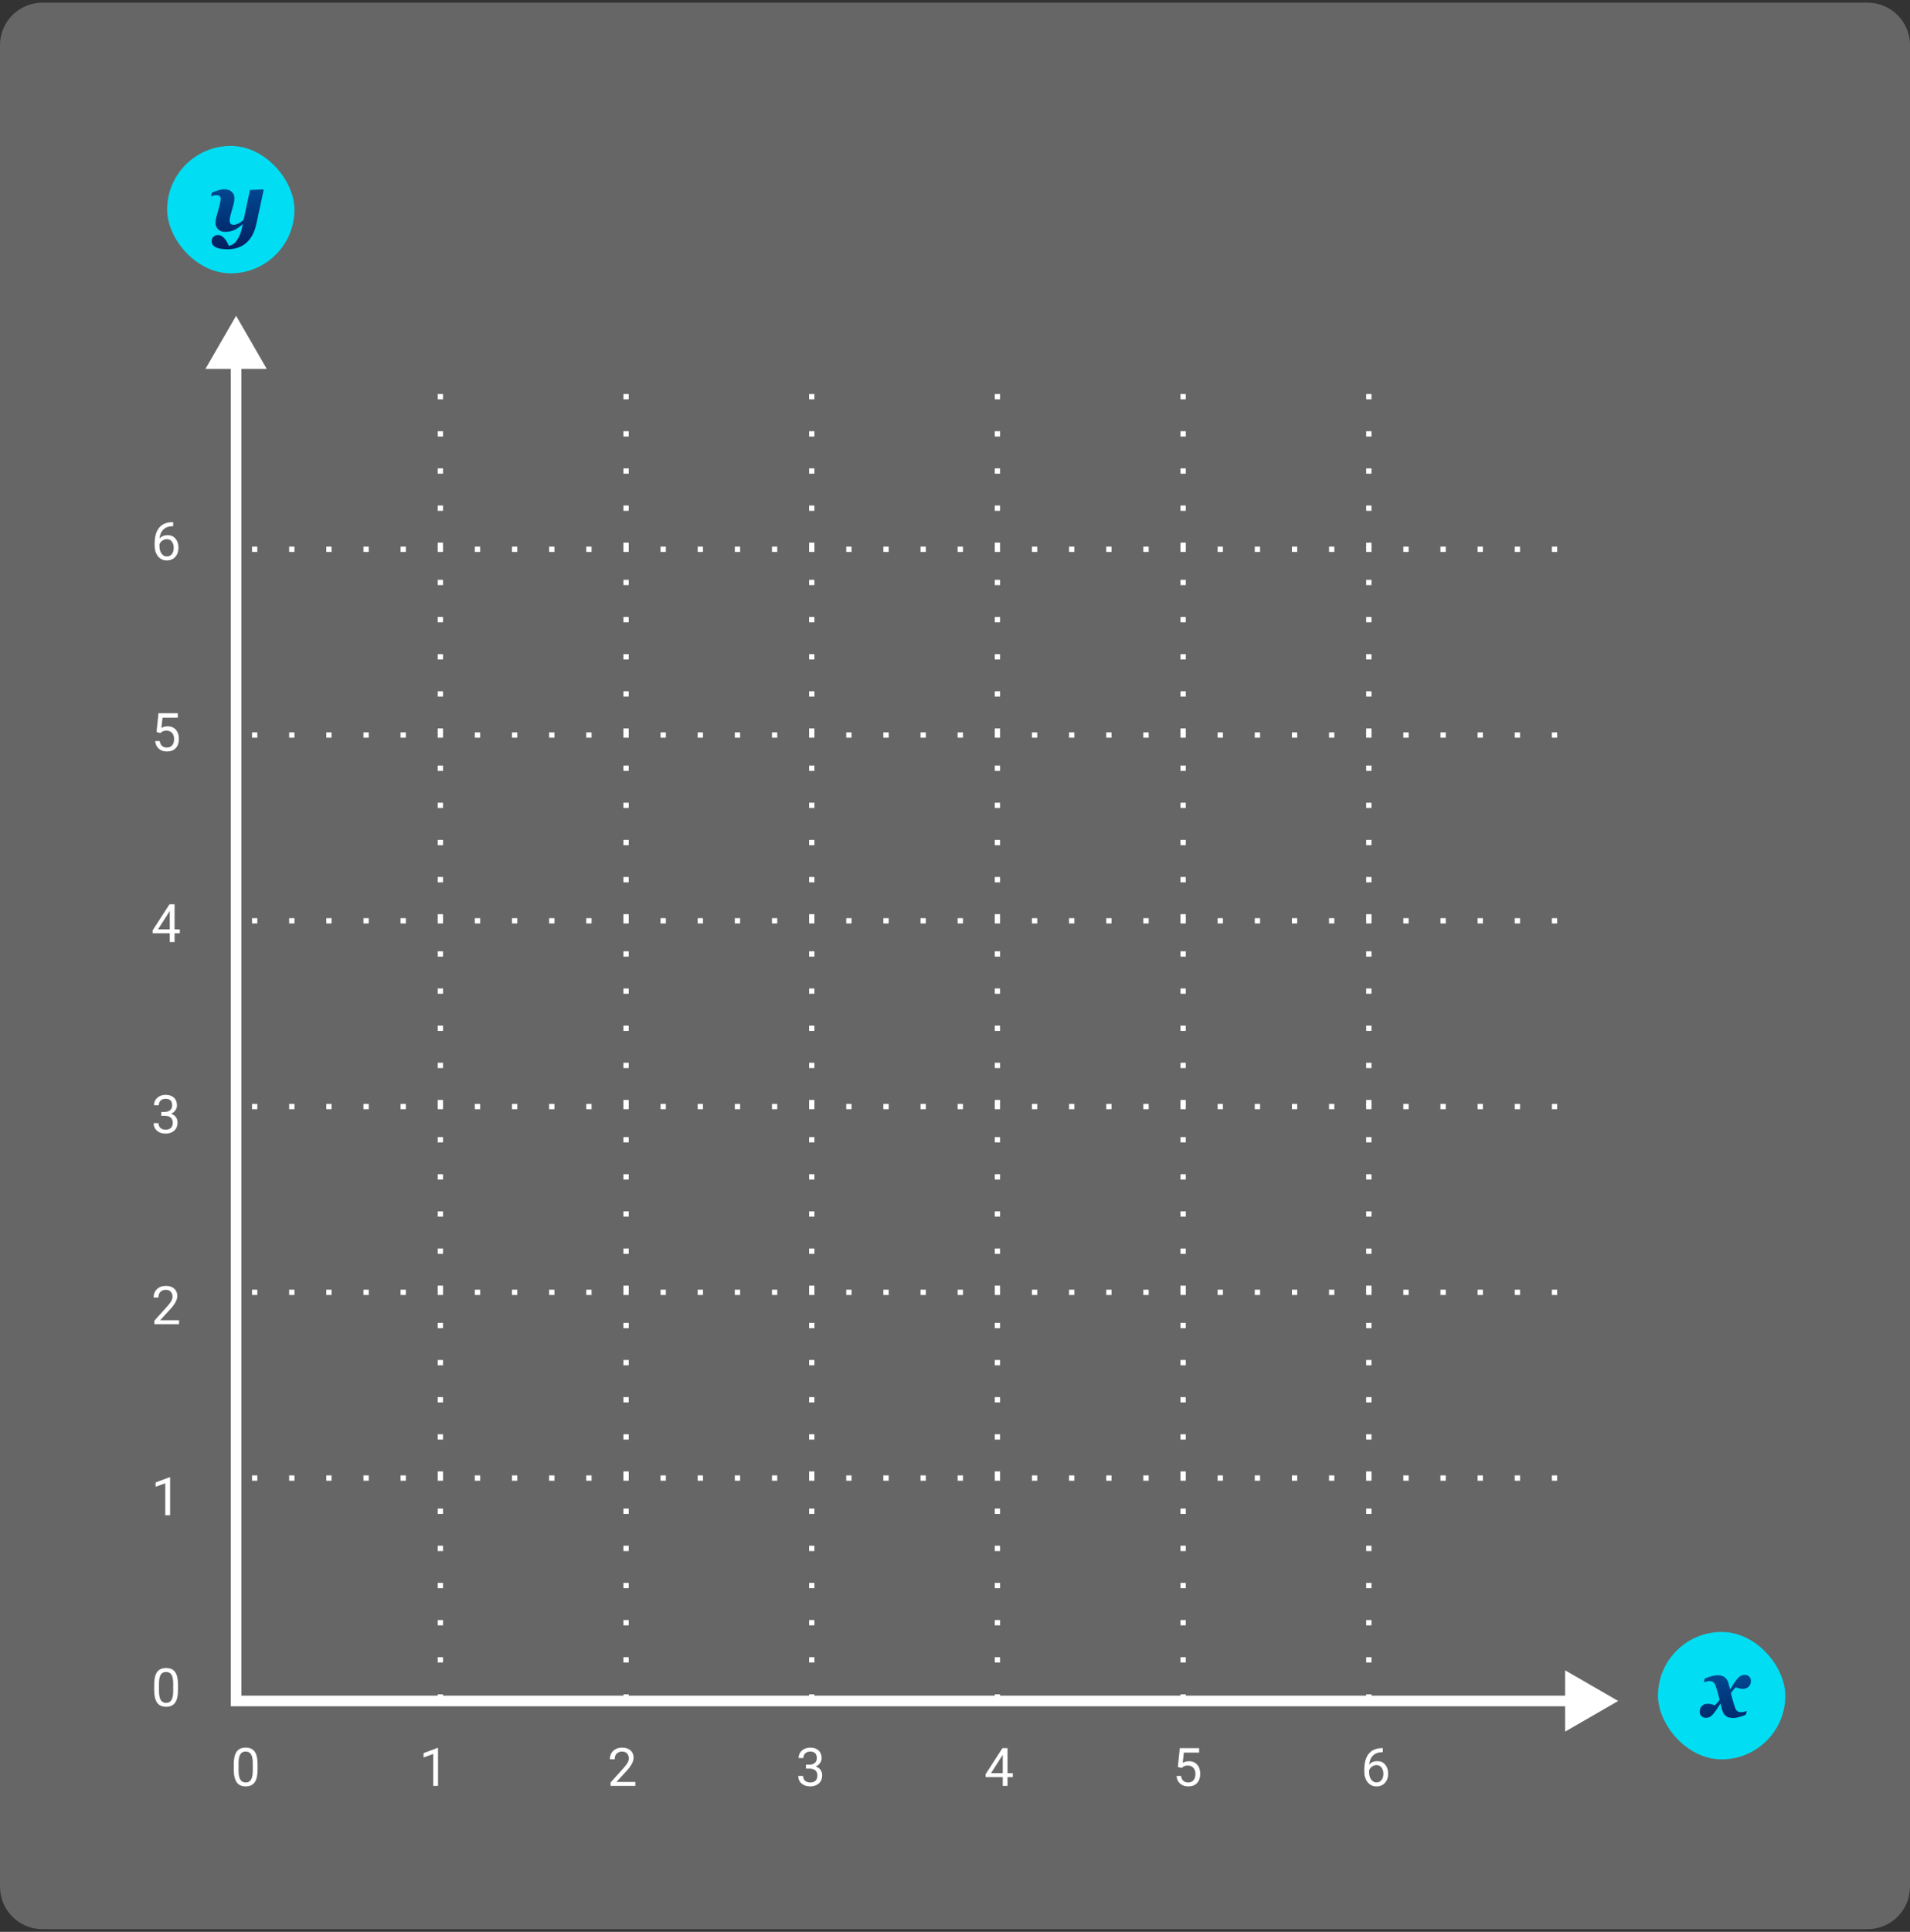 <svg width="360" height="364" viewBox="0 0 360 364" fill="none" xmlns="http://www.w3.org/2000/svg">
<rect x="0" y="0" width="360" height="364" fill="#333333" stroke="none"/>
<path d="M0 8.5C0 4.082 3.582 0.5 8 0.5H352C356.418 0.5 360 4.082 360 8.5V355.5C360 359.918 356.418 363.5 352 363.5H8C3.582 363.5 0 359.918 0 355.5V8.5Z" fill="white" fill-opacity="0.25"/>
<rect x="31.5" y="27.5" width="24" height="24" rx="12" fill="#01DEF3"/>
<path d="M45.773 42.25H45.719C45.13 42.786 44.589 43.159 44.094 43.367C43.599 43.575 43.052 43.68 42.453 43.68C41.875 43.68 41.425 43.518 41.102 43.195C40.784 42.872 40.625 42.484 40.625 42.031C40.625 41.87 40.633 41.706 40.648 41.539C40.669 41.372 40.719 41.138 40.797 40.836L41.383 38.703C41.419 38.557 41.461 38.359 41.508 38.109C41.56 37.854 41.586 37.667 41.586 37.547C41.586 37.25 41.526 37.047 41.406 36.938C41.292 36.823 41.065 36.766 40.727 36.766C40.56 36.766 40.388 36.792 40.211 36.844C40.039 36.896 39.891 36.945 39.766 36.992L39.938 36.289C40.359 36.117 40.763 35.971 41.148 35.852C41.534 35.727 41.898 35.664 42.242 35.664C42.862 35.664 43.339 35.82 43.672 36.133C44.01 36.44 44.18 36.823 44.18 37.281C44.18 37.375 44.169 37.547 44.148 37.797C44.128 38.047 44.086 38.279 44.023 38.492L43.453 40.523C43.401 40.706 43.359 40.901 43.328 41.109C43.297 41.318 43.281 41.469 43.281 41.562C43.281 41.823 43.344 42.021 43.469 42.156C43.599 42.292 43.802 42.359 44.078 42.359C44.307 42.359 44.596 42.273 44.945 42.102C45.3 41.925 45.625 41.69 45.922 41.398L47.109 35.797L49.586 35.688L49.695 35.812L48.328 42.164C48.12 43.112 47.828 43.893 47.453 44.508C47.078 45.128 46.643 45.62 46.148 45.984C45.675 46.333 45.161 46.583 44.609 46.734C44.057 46.891 43.497 46.969 42.93 46.969C42.31 46.969 41.794 46.922 41.383 46.828C40.977 46.74 40.659 46.615 40.43 46.453C40.221 46.307 40.078 46.143 40 45.961C39.927 45.784 39.891 45.609 39.891 45.438C39.891 45.135 39.997 44.867 40.211 44.633C40.425 44.398 40.716 44.281 41.086 44.281C41.367 44.281 41.617 44.357 41.836 44.508C42.06 44.659 42.255 44.841 42.422 45.055C42.583 45.258 42.727 45.482 42.852 45.727C42.982 45.977 43.081 46.18 43.148 46.336C43.242 46.32 43.357 46.286 43.492 46.234C43.633 46.188 43.75 46.133 43.844 46.07C43.979 45.982 44.099 45.893 44.203 45.805C44.307 45.716 44.427 45.581 44.562 45.398C44.823 45.05 45.055 44.617 45.258 44.102C45.461 43.586 45.633 42.969 45.773 42.25Z" fill="url(#paint0_linear)"/>
<path d="M47.5 103.5H293.5" stroke="white" stroke-linejoin="round" stroke-dasharray="1 6"/>
<path d="M47.5 138.5H293.5" stroke="white" stroke-linejoin="round" stroke-dasharray="1 6"/>
<path d="M47.5 173.5H293.5" stroke="white" stroke-linejoin="round" stroke-dasharray="1 6"/>
<path d="M47.5 208.5H293.5" stroke="white" stroke-linejoin="round" stroke-dasharray="1 6"/>
<path d="M47.5 243.5H293.5" stroke="white" stroke-linejoin="round" stroke-dasharray="1 6"/>
<path d="M47.5 278.5H293.5" stroke="white" stroke-linejoin="round" stroke-dasharray="1 6"/>
<path d="M83 320.25L83 69.25" stroke="white" stroke-linejoin="round" stroke-dasharray="1 6"/>
<path d="M118 320.25L118 69.25" stroke="white" stroke-linejoin="round" stroke-dasharray="1 6"/>
<path d="M153 320.25L153 69.25" stroke="white" stroke-linejoin="round" stroke-dasharray="1 6"/>
<path d="M188 320.25L188 69.25" stroke="white" stroke-linejoin="round" stroke-dasharray="1 6"/>
<path d="M223 320.25L223 69.25" stroke="white" stroke-linejoin="round" stroke-dasharray="1 6"/>
<path d="M258 320.25V69.25" stroke="white" stroke-linejoin="round" stroke-dasharray="1 6"/>
<path d="M44.5 59.5L38.727 69.5H50.273L44.5 59.5ZM44.5 320.5H43.5V321.5H44.5V320.5ZM305 320.5L295 314.727V326.273L305 320.5ZM43.5 68.5V320.5H45.5V68.5H43.5ZM44.5 321.5H296V319.5H44.5V321.5Z" fill="white"/>
<path d="M32.636 98.386V99.152H32.47C31.767 99.165 31.207 99.374 30.79 99.777C30.373 100.181 30.133 100.749 30.067 101.481C30.442 101.052 30.953 100.837 31.601 100.837C32.219 100.837 32.712 101.055 33.08 101.491C33.451 101.927 33.637 102.491 33.637 103.181C33.637 103.913 33.437 104.499 33.036 104.938C32.639 105.378 32.105 105.598 31.435 105.598C30.754 105.598 30.203 105.337 29.779 104.816C29.356 104.292 29.145 103.618 29.145 102.795V102.448C29.145 101.14 29.423 100.14 29.98 99.45C30.539 98.757 31.371 98.402 32.475 98.386H32.636ZM31.449 101.589C31.14 101.589 30.855 101.682 30.595 101.867C30.334 102.053 30.154 102.285 30.053 102.565V102.897C30.053 103.483 30.185 103.955 30.448 104.313C30.712 104.672 31.041 104.851 31.435 104.851C31.841 104.851 32.16 104.701 32.392 104.401C32.626 104.102 32.743 103.71 32.743 103.225C32.743 102.736 32.624 102.342 32.387 102.043C32.152 101.74 31.84 101.589 31.449 101.589Z" fill="white"/>
<path d="M29.506 137.936L29.867 134.391H33.51V135.226H30.634L30.419 137.164C30.767 136.959 31.163 136.856 31.605 136.856C32.253 136.856 32.768 137.071 33.148 137.501C33.529 137.927 33.72 138.505 33.72 139.234C33.72 139.967 33.521 140.545 33.124 140.968C32.73 141.388 32.178 141.598 31.469 141.598C30.84 141.598 30.328 141.424 29.931 141.075C29.534 140.727 29.307 140.245 29.252 139.63H30.106C30.162 140.037 30.307 140.344 30.541 140.553C30.775 140.758 31.085 140.86 31.469 140.86C31.889 140.86 32.217 140.717 32.455 140.431C32.696 140.144 32.816 139.749 32.816 139.244C32.816 138.769 32.686 138.388 32.426 138.102C32.169 137.812 31.825 137.667 31.395 137.667C31.002 137.667 30.692 137.753 30.468 137.926L30.229 138.121L29.506 137.936Z" fill="white"/>
<path d="M32.904 175.112H33.891V175.85H32.904V177.5H31.996V175.85H28.759V175.317L31.942 170.391H32.904V175.112ZM29.784 175.112H31.996V171.626L31.889 171.821L29.784 175.112Z" fill="white"/>
<path d="M30.404 209.506H31.083C31.509 209.499 31.845 209.387 32.089 209.169C32.333 208.951 32.455 208.656 32.455 208.285C32.455 207.452 32.04 207.035 31.21 207.035C30.819 207.035 30.507 207.147 30.273 207.372C30.041 207.593 29.926 207.888 29.926 208.256H29.023C29.023 207.693 29.227 207.226 29.638 206.854C30.051 206.48 30.575 206.293 31.21 206.293C31.881 206.293 32.406 206.47 32.787 206.825C33.168 207.18 33.358 207.673 33.358 208.305C33.358 208.614 33.258 208.913 33.056 209.203C32.857 209.493 32.585 209.709 32.24 209.853C32.631 209.976 32.932 210.181 33.144 210.468C33.358 210.754 33.466 211.104 33.466 211.518C33.466 212.156 33.258 212.662 32.841 213.036C32.424 213.41 31.882 213.598 31.215 213.598C30.547 213.598 30.004 213.417 29.584 213.056C29.167 212.694 28.959 212.217 28.959 211.625H29.867C29.867 211.999 29.989 212.299 30.233 212.523C30.477 212.748 30.805 212.86 31.215 212.86C31.651 212.86 31.985 212.746 32.216 212.519C32.447 212.291 32.562 211.964 32.562 211.537C32.562 211.124 32.435 210.806 32.182 210.585C31.928 210.364 31.561 210.25 31.083 210.243H30.404V209.506Z" fill="white"/>
<path d="M33.749 249.5H29.091V248.851L31.552 246.116C31.916 245.703 32.167 245.368 32.304 245.11C32.444 244.85 32.514 244.581 32.514 244.305C32.514 243.934 32.401 243.629 32.177 243.392C31.952 243.154 31.653 243.035 31.278 243.035C30.829 243.035 30.479 243.164 30.229 243.421C29.981 243.675 29.857 244.03 29.857 244.485H28.954C28.954 243.831 29.164 243.302 29.584 242.898C30.007 242.495 30.572 242.293 31.278 242.293C31.939 242.293 32.462 242.467 32.846 242.815C33.23 243.16 33.422 243.621 33.422 244.197C33.422 244.897 32.976 245.73 32.084 246.697L30.18 248.763H33.749V249.5Z" fill="white"/>
<path d="M32.06 285.5H31.151V279.479L29.33 280.148V279.328L31.918 278.356H32.06V285.5Z" fill="white"/>
<path d="M33.549 318.468C33.549 319.526 33.368 320.312 33.007 320.826C32.645 321.34 32.081 321.598 31.312 321.598C30.554 321.598 29.992 321.347 29.628 320.846C29.263 320.341 29.075 319.589 29.061 318.59V317.384C29.061 316.339 29.242 315.562 29.604 315.055C29.965 314.547 30.531 314.293 31.303 314.293C32.068 314.293 32.631 314.539 32.992 315.03C33.353 315.519 33.539 316.274 33.549 317.296V318.468ZM32.645 317.232C32.645 316.467 32.538 315.911 32.323 315.562C32.108 315.211 31.768 315.035 31.303 315.035C30.84 315.035 30.504 315.209 30.292 315.558C30.08 315.906 29.971 316.441 29.965 317.164V318.609C29.965 319.378 30.076 319.946 30.297 320.313C30.521 320.678 30.86 320.86 31.312 320.86C31.759 320.86 32.089 320.688 32.304 320.343C32.522 319.998 32.636 319.454 32.645 318.712V317.232Z" fill="white"/>
<path d="M48.549 333.468C48.549 334.526 48.368 335.312 48.007 335.826C47.645 336.34 47.081 336.598 46.312 336.598C45.554 336.598 44.992 336.347 44.628 335.846C44.263 335.341 44.075 334.589 44.062 333.59V332.384C44.062 331.339 44.242 330.562 44.603 330.055C44.965 329.547 45.531 329.293 46.303 329.293C47.068 329.293 47.631 329.539 47.992 330.03C48.353 330.519 48.539 331.274 48.549 332.296V333.468ZM47.645 332.232C47.645 331.467 47.538 330.911 47.323 330.562C47.108 330.211 46.768 330.035 46.303 330.035C45.84 330.035 45.504 330.209 45.292 330.558C45.08 330.906 44.971 331.441 44.965 332.164V333.609C44.965 334.378 45.075 334.946 45.297 335.313C45.522 335.678 45.86 335.86 46.312 335.86C46.758 335.86 47.089 335.688 47.304 335.343C47.522 334.998 47.636 334.454 47.645 333.712V332.232Z" fill="white"/>
<path d="M82.56 336.5H81.651V330.479L79.83 331.148V330.328L82.418 329.356H82.56V336.5Z" fill="white"/>
<path d="M119.749 336.5H115.091V335.851L117.552 333.116C117.916 332.703 118.167 332.368 118.304 332.11C118.444 331.85 118.514 331.581 118.514 331.305C118.514 330.934 118.401 330.629 118.177 330.392C117.952 330.154 117.653 330.035 117.278 330.035C116.829 330.035 116.479 330.164 116.229 330.421C115.981 330.675 115.857 331.03 115.857 331.485H114.954C114.954 330.831 115.164 330.302 115.584 329.898C116.007 329.495 116.572 329.293 117.278 329.293C117.939 329.293 118.462 329.467 118.846 329.815C119.23 330.16 119.422 330.621 119.422 331.197C119.422 331.897 118.976 332.73 118.084 333.697L116.18 335.763H119.749V336.5Z" fill="white"/>
<path d="M151.904 332.506H152.583C153.009 332.499 153.345 332.387 153.589 332.169C153.833 331.951 153.955 331.656 153.955 331.285C153.955 330.452 153.54 330.035 152.71 330.035C152.319 330.035 152.007 330.147 151.772 330.372C151.541 330.593 151.426 330.888 151.426 331.256H150.522C150.522 330.693 150.728 330.226 151.138 329.854C151.551 329.48 152.075 329.293 152.71 329.293C153.381 329.293 153.906 329.47 154.287 329.825C154.668 330.18 154.858 330.673 154.858 331.305C154.858 331.614 154.757 331.913 154.556 332.203C154.357 332.493 154.085 332.709 153.74 332.853C154.131 332.976 154.432 333.181 154.644 333.468C154.858 333.754 154.966 334.104 154.966 334.518C154.966 335.156 154.757 335.662 154.341 336.036C153.924 336.41 153.382 336.598 152.715 336.598C152.048 336.598 151.504 336.417 151.084 336.056C150.667 335.694 150.459 335.217 150.459 334.625H151.367C151.367 334.999 151.489 335.299 151.733 335.523C151.978 335.748 152.305 335.86 152.715 335.86C153.151 335.86 153.485 335.746 153.716 335.519C153.947 335.291 154.062 334.964 154.062 334.537C154.062 334.124 153.936 333.806 153.682 333.585C153.428 333.364 153.062 333.25 152.583 333.243H151.904V332.506Z" fill="white"/>
<path d="M189.904 334.112H190.891V334.85H189.904V336.5H188.996V334.85H185.759V334.317L188.942 329.391H189.904V334.112ZM186.784 334.112H188.996V330.626L188.889 330.821L186.784 334.112Z" fill="white"/>
<path d="M222.006 332.936L222.367 329.391H226.01V330.226H223.134L222.919 332.164C223.267 331.959 223.663 331.856 224.105 331.856C224.753 331.856 225.268 332.071 225.648 332.501C226.029 332.927 226.22 333.505 226.22 334.234C226.22 334.967 226.021 335.545 225.624 335.968C225.23 336.388 224.678 336.598 223.969 336.598C223.34 336.598 222.828 336.424 222.431 336.075C222.034 335.727 221.807 335.245 221.752 334.63H222.606C222.662 335.037 222.807 335.344 223.041 335.553C223.275 335.758 223.585 335.86 223.969 335.86C224.389 335.86 224.717 335.717 224.955 335.431C225.196 335.144 225.316 334.749 225.316 334.244C225.316 333.769 225.186 333.388 224.926 333.102C224.669 332.812 224.325 332.667 223.896 332.667C223.502 332.667 223.192 332.753 222.968 332.926L222.729 333.121L222.006 332.936Z" fill="white"/>
<path d="M260.636 329.386V330.152H260.47C259.767 330.165 259.207 330.374 258.79 330.777C258.373 331.181 258.132 331.749 258.067 332.481C258.442 332.052 258.953 331.837 259.601 331.837C260.219 331.837 260.712 332.055 261.08 332.491C261.451 332.927 261.637 333.491 261.637 334.181C261.637 334.913 261.437 335.499 261.036 335.938C260.639 336.378 260.105 336.598 259.435 336.598C258.754 336.598 258.202 336.337 257.779 335.816C257.356 335.292 257.145 334.618 257.145 333.795V333.448C257.145 332.14 257.423 331.14 257.979 330.45C258.539 329.757 259.371 329.402 260.475 329.386H260.636ZM259.449 332.589C259.14 332.589 258.855 332.682 258.595 332.867C258.334 333.053 258.154 333.285 258.053 333.565V333.897C258.053 334.483 258.185 334.955 258.448 335.313C258.712 335.672 259.041 335.851 259.435 335.851C259.841 335.851 260.16 335.701 260.392 335.401C260.626 335.102 260.743 334.71 260.743 334.225C260.743 333.736 260.624 333.342 260.387 333.043C260.152 332.74 259.84 332.589 259.449 332.589Z" fill="white"/>
<rect x="312.5" y="307.5" width="24" height="24" rx="12" fill="#01DEF3"/>
<path d="M330.016 316.734C330.016 317.188 329.87 317.549 329.578 317.82C329.292 318.086 328.94 318.219 328.523 318.219C328.273 318.219 328.026 318.188 327.781 318.125C327.542 318.062 327.333 318 327.156 317.938C327.073 317.995 326.951 318.12 326.789 318.312C326.628 318.505 326.445 318.74 326.242 319.016C326.43 319.812 326.581 320.38 326.695 320.719C326.81 321.052 326.919 321.391 327.023 321.734C327.112 322.01 327.242 322.227 327.414 322.383C327.586 322.539 327.857 322.617 328.227 322.617C328.362 322.617 328.531 322.591 328.734 322.539C328.938 322.487 329.104 322.435 329.234 322.383L329.062 323.086C328.547 323.305 328.096 323.464 327.711 323.562C327.326 323.661 326.982 323.711 326.68 323.711C326.461 323.711 326.245 323.69 326.031 323.648C325.818 323.607 325.622 323.531 325.445 323.422C325.253 323.307 325.089 323.164 324.953 322.992C324.823 322.82 324.711 322.581 324.617 322.273C324.555 322.081 324.497 321.862 324.445 321.617C324.393 321.372 324.341 321.156 324.289 320.969C324.138 321.193 324.029 321.359 323.961 321.469C323.893 321.578 323.794 321.732 323.664 321.93C323.253 322.56 322.896 323.01 322.594 323.281C322.292 323.547 321.93 323.68 321.508 323.68C321.19 323.68 320.919 323.573 320.695 323.359C320.471 323.146 320.359 322.867 320.359 322.523C320.359 322.06 320.503 321.695 320.789 321.43C321.081 321.159 321.435 321.023 321.852 321.023C322.102 321.023 322.341 321.055 322.57 321.117C322.799 321.174 323.016 321.24 323.219 321.312C323.297 321.25 323.417 321.128 323.578 320.945C323.745 320.763 323.924 320.536 324.117 320.266C323.945 319.568 323.805 319.042 323.695 318.688C323.586 318.333 323.474 317.982 323.359 317.633C323.266 317.352 323.13 317.135 322.953 316.984C322.776 316.828 322.51 316.75 322.156 316.75C322 316.75 321.826 316.779 321.633 316.836C321.44 316.888 321.279 316.938 321.148 316.984L321.32 316.281C321.789 316.073 322.232 315.917 322.648 315.812C323.07 315.708 323.422 315.656 323.703 315.656C323.958 315.656 324.177 315.674 324.359 315.711C324.542 315.747 324.734 315.826 324.938 315.945C325.125 316.06 325.286 316.206 325.422 316.383C325.562 316.555 325.677 316.792 325.766 317.094C325.828 317.302 325.885 317.518 325.938 317.742C325.99 317.966 326.034 318.159 326.07 318.32C326.18 318.154 326.292 317.982 326.406 317.805C326.526 317.628 326.628 317.471 326.711 317.336C327.112 316.706 327.471 316.255 327.789 315.984C328.107 315.708 328.466 315.57 328.867 315.57C329.195 315.57 329.469 315.68 329.688 315.898C329.906 316.112 330.016 316.391 330.016 316.734Z" fill="url(#paint1_linear)"/>
<defs>
<linearGradient id="paint0_linear" x1="44.5" y1="23.5" x2="44.5" y2="52.5" gradientUnits="userSpaceOnUse">
<stop stop-color="#0071C5"/>
<stop offset="1" stop-color="#020D49"/>
</linearGradient>
<linearGradient id="paint1_linear" x1="325.5" y1="303.5" x2="325.5" y2="332.5" gradientUnits="userSpaceOnUse">
<stop stop-color="#0071C5"/>
<stop offset="1" stop-color="#020D49"/>
</linearGradient>
</defs>
</svg>
